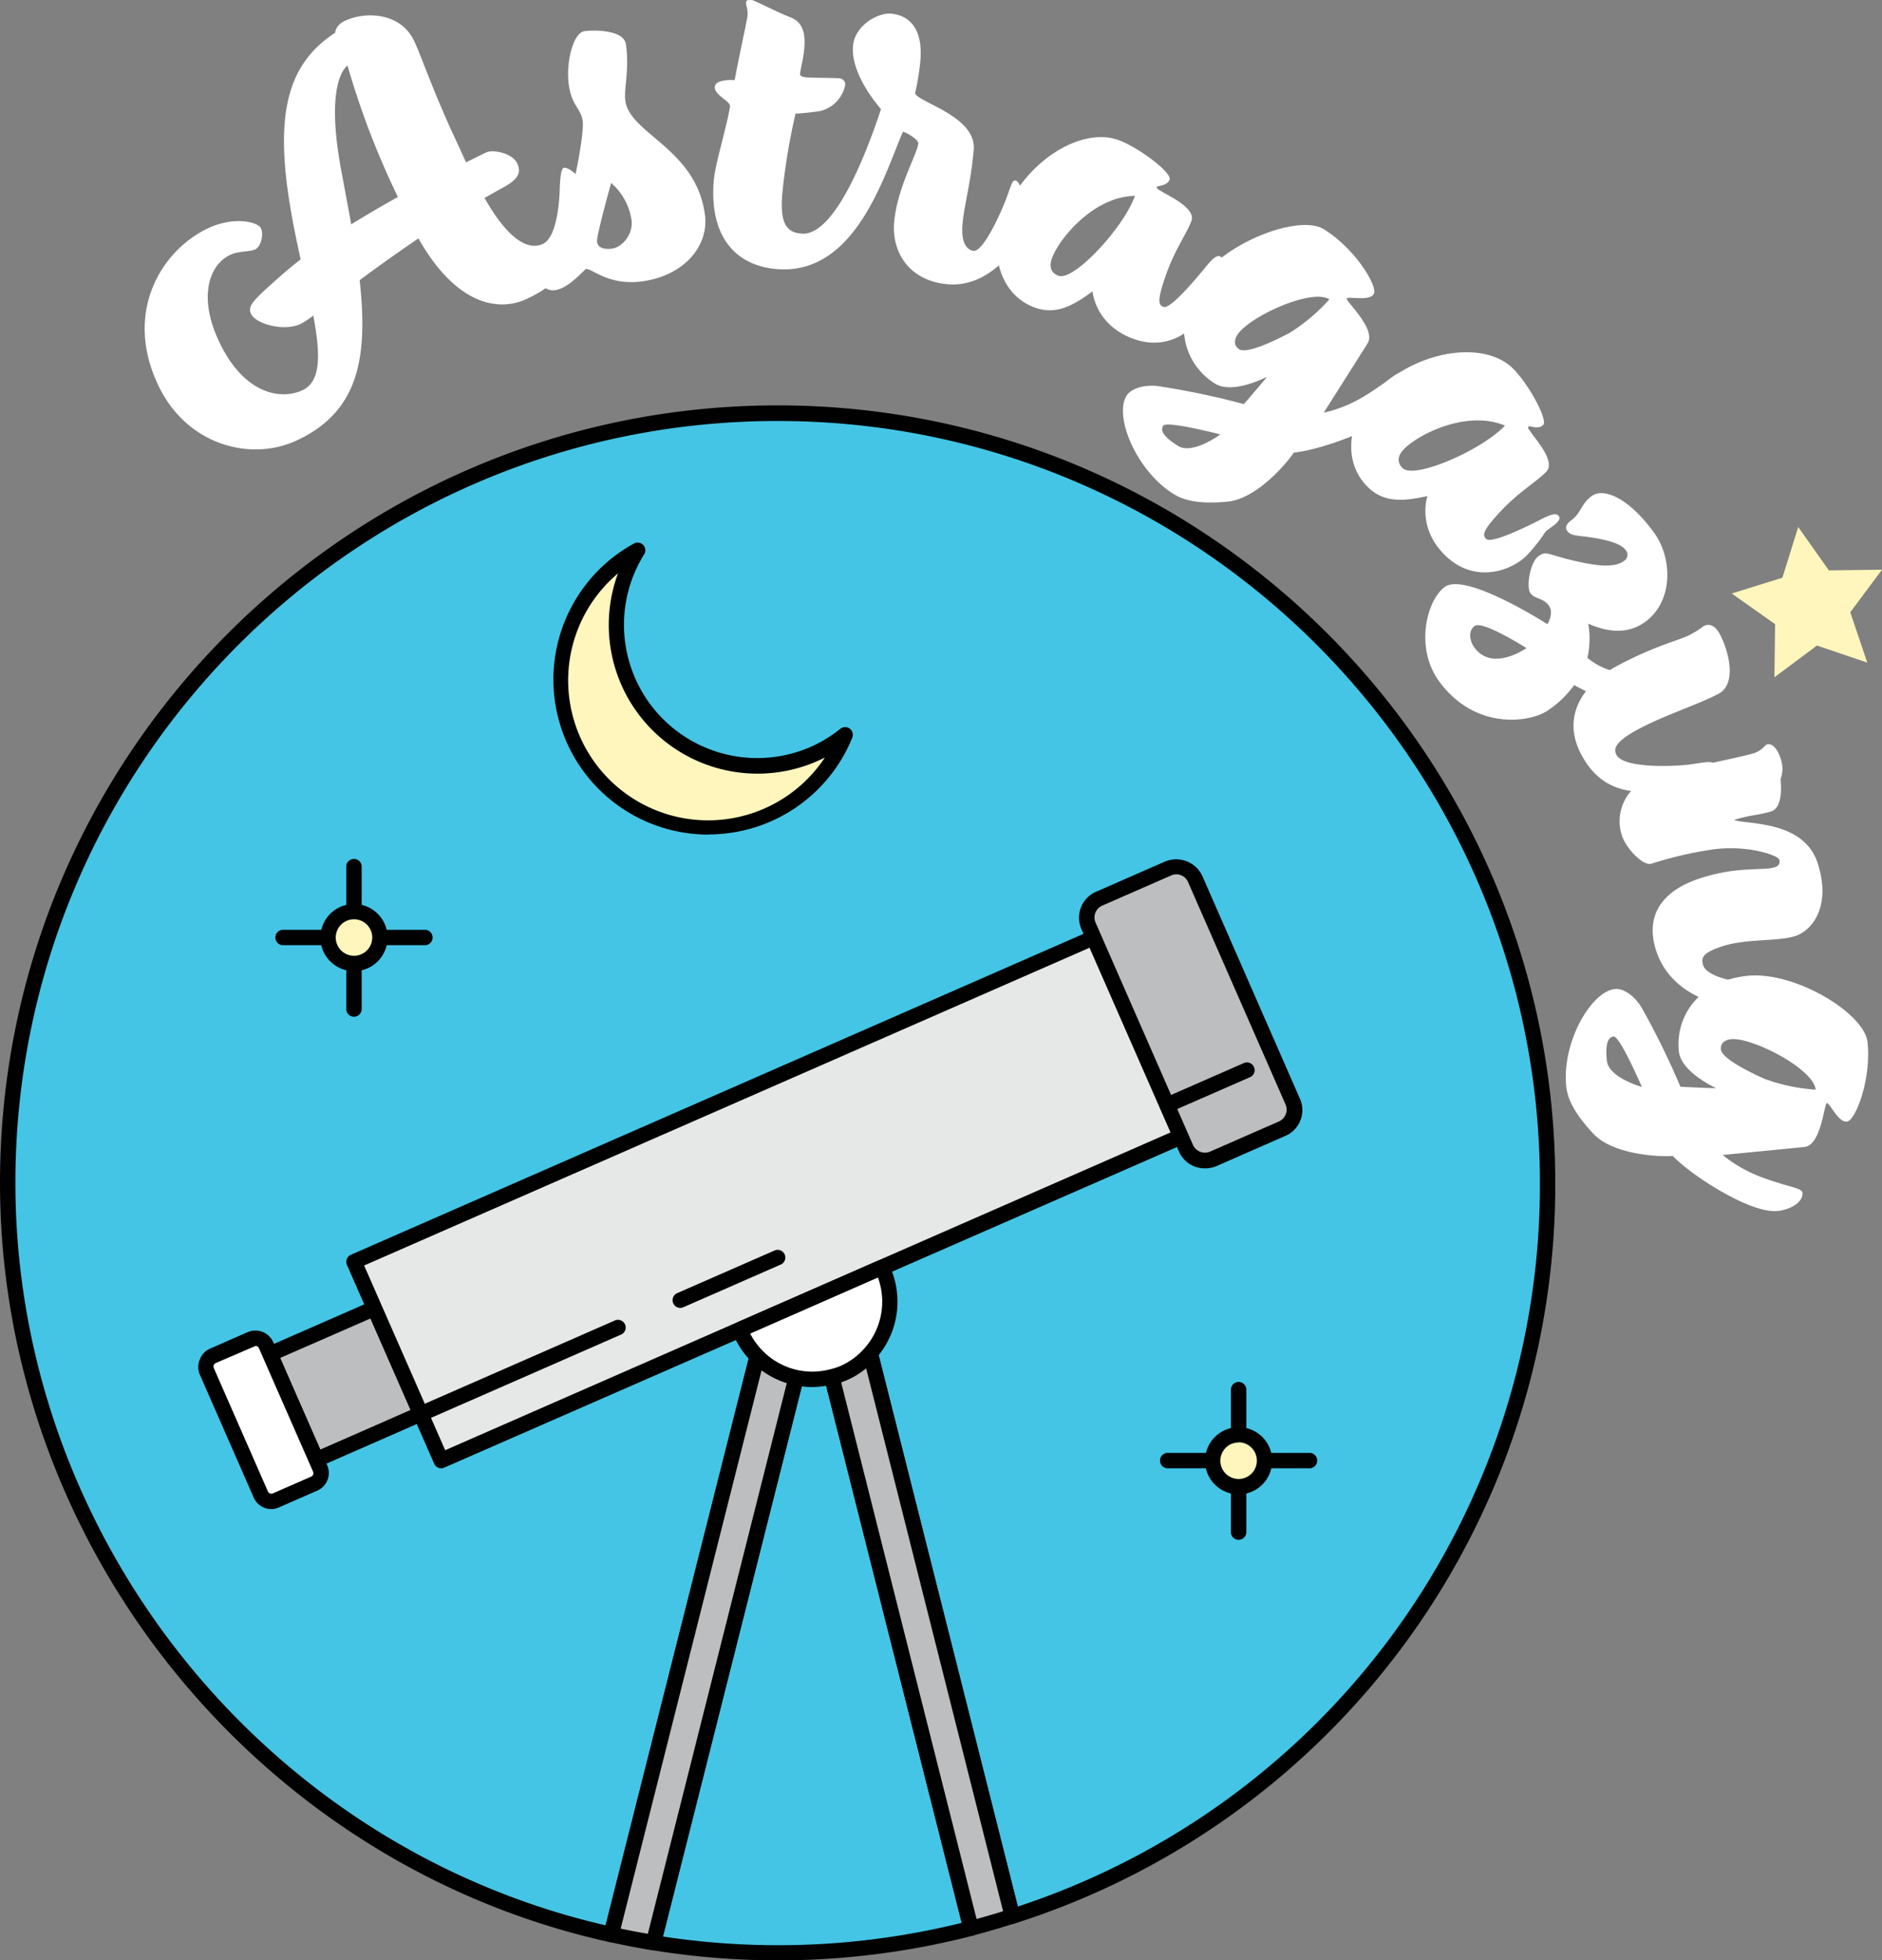 <svg id="Layer_1" data-name="Layer 1" xmlns="http://www.w3.org/2000/svg" viewBox="0 0 336.21 350.26"><rect x="0" y="0" width="336.21" height="350.26" fill="#808080" stroke="none"/><defs><style>.cls-1{fill:#44c5e5;}.cls-2{fill:#010101;}.cls-3{fill:#bdbec0;}.cls-4{fill:#e6e7e7;}.cls-5{fill:#fff;}.cls-6{fill:#fef6bc;}</style></defs><title>telescope</title><path class="cls-1" d="M294.72,216.34A137.55,137.55,0,1,0,127.43,350.63L153.51,247.3a13.88,13.88,0,0,0,6.94,3.84L135,352.08a137.86,137.86,0,0,0,56.74-2.57L166.86,251a12.74,12.74,0,0,0,6.87-4.17L199.1,347.36A137.59,137.59,0,0,0,294.72,216.34Z" transform="translate(-18.25 -5)"/><path class="cls-2" d="M157.17,355.26a140.32,140.32,0,0,1-22.41-1.82,1.36,1.36,0,0,1-1.11-1.69l25.14-99.64a15,15,0,0,1-4.5-2.31L128.76,351a1.36,1.36,0,0,1-1.62,1C64.05,338.06,18.25,281,18.25,216.34c0-76.6,62.32-138.91,138.92-138.91s138.92,62.31,138.92,138.91a138.46,138.46,0,0,1-96.57,132.33,1.42,1.42,0,0,1-1.09-.11,1.36,1.36,0,0,1-.66-.86L173,249.46a14.69,14.69,0,0,1-3.46,2.12c-.34.15-.67.27-1,.38l24.54,97.21a1.38,1.38,0,0,1-1,1.67A139.24,139.24,0,0,1,157.17,355.26ZM136.68,351a136.74,136.74,0,0,0,53.38-2.44l-24.53-97.18a1.39,1.39,0,0,1,1-1.67,11.34,11.34,0,0,0,1.9-.61,12.29,12.29,0,0,0,4.28-3.14,1.39,1.39,0,0,1,1.36-.42,1.36,1.36,0,0,1,1,1l25,99.11a135.72,135.72,0,0,0,93.28-129.26c0-75.08-61.09-136.17-136.18-136.17S21,141.26,21,216.34c0,63,44.26,118.52,105.43,132.66l25.75-102a1.37,1.37,0,0,1,2.31-.62,12.47,12.47,0,0,0,6.26,3.46,1.33,1.33,0,0,1,.87.61,1.37,1.37,0,0,1,.17,1.06Z" transform="translate(-18.25 -5)"/><rect class="cls-3" x="69.76" y="241.97" width="20.38" height="20.61" transform="translate(-112.79 48.3) rotate(-23.66)"/><path class="cls-2" d="M74.75,267.17a1.43,1.43,0,0,1-.5-.09,1.39,1.39,0,0,1-.76-.73l-8.27-18.87a1.37,1.37,0,0,1,.71-1.81l18.66-8.18a1.32,1.32,0,0,1,1,0,1.35,1.35,0,0,1,.76.72l8.27,18.88a1.37,1.37,0,0,1-.7,1.81L75.3,267.06A1.46,1.46,0,0,1,74.75,267.17Zm-6.46-19.54L75.46,264l16.14-7.08-7.16-16.35Z" transform="translate(-18.25 -5)"/><rect class="cls-4" x="83.22" y="199.82" width="144.26" height="38.82" transform="translate(-93.18 75.77) rotate(-23.66)"/><path class="cls-2" d="M97.07,267.34a1.38,1.38,0,0,1-1.26-.83L80.23,231a1.38,1.38,0,0,1,.71-1.81l132.13-57.89a1.41,1.41,0,0,1,1.05,0,1.36,1.36,0,0,1,.76.73l15.58,35.56a1.38,1.38,0,0,1-.71,1.81L97.62,267.22A1.33,1.33,0,0,1,97.07,267.34ZM83.3,231.11l14.48,33,129.61-56.79-14.47-33Z" transform="translate(-18.25 -5)"/><path class="cls-3" d="M249.21,201.81a3.67,3.67,0,0,1-1.89,4.84L235,212.07a3.69,3.69,0,0,1-4.85-1.9L212.7,170.4a3.67,3.67,0,0,1,1.89-4.84l12.35-5.41a3.68,3.68,0,0,1,4.85,1.89Z" transform="translate(-18.25 -5)"/><path class="cls-2" d="M233.5,213.75a5,5,0,0,1-4.63-3L211.44,171a5.05,5.05,0,0,1,2.6-6.66l12.35-5.41a5.16,5.16,0,0,1,6.66,2.6l17.42,39.77a5,5,0,0,1-2.6,6.65l-12.35,5.42A5,5,0,0,1,233.5,213.75Zm-5.08-52.54a2.32,2.32,0,0,0-.93.2l-12.35,5.41a2.3,2.3,0,0,0-1.18,3l17.42,39.77a2.35,2.35,0,0,0,3,1.19l12.35-5.41a2.32,2.32,0,0,0,1.19-3l-17.43-39.77A2.31,2.31,0,0,0,228.42,161.21Z" transform="translate(-18.25 -5)"/><path class="cls-5" d="M75.45,267.39a2,2,0,0,1-1,2.69l-6.85,3a2,2,0,0,1-2.69-1L55.19,250a2,2,0,0,1,1.05-2.69l6.85-3a2,2,0,0,1,2.69,1.05Z" transform="translate(-18.25 -5)"/><path class="cls-2" d="M66.73,274.63a3.42,3.42,0,0,1-3.13-2l-9.67-22.07a3.42,3.42,0,0,1,0-2.61A3.36,3.36,0,0,1,55.69,246l6.85-3a3.49,3.49,0,0,1,4.5,1.75l9.67,22.07a3.43,3.43,0,0,1-1.76,4.5l-6.85,3A3.43,3.43,0,0,1,66.73,274.63Zm-2.82-29.15-7.12,3.06a.65.65,0,0,0-.35.36.66.66,0,0,0,0,.52l9.67,22.06a.68.68,0,0,0,.88.35l6.85-3a.67.67,0,0,0,.34-.88l-9.67-22.06A.67.67,0,0,0,63.91,245.48Z" transform="translate(-18.25 -5)"/><path class="cls-2" d="M226.74,203.83a1.38,1.38,0,0,1-.55-2.64l14.27-6.25a1.37,1.37,0,1,1,1.1,2.52l-14.27,6.25A1.33,1.33,0,0,1,226.74,203.83Z" transform="translate(-18.25 -5)"/><path class="cls-2" d="M93.42,259a1.36,1.36,0,0,1-1.26-.82,1.37,1.37,0,0,1,.7-1.81l35.24-15.44a1.38,1.38,0,0,1,1.81.71,1.36,1.36,0,0,1-.71,1.81L94,258.88A1.35,1.35,0,0,1,93.42,259Z" transform="translate(-18.25 -5)"/><path class="cls-2" d="M139.77,238.69a1.38,1.38,0,0,1-.55-2.64l17.4-7.62a1.37,1.37,0,1,1,1.11,2.51l-17.41,7.63A1.33,1.33,0,0,1,139.77,238.69Z" transform="translate(-18.25 -5)"/><path class="cls-3" d="M153.51,247.3,127.43,350.63c2.49.55,5,1,7.55,1.45l25.47-100.94A13.88,13.88,0,0,1,153.51,247.3Z" transform="translate(-18.25 -5)"/><path class="cls-2" d="M135,353.46l-.22,0c-2.47-.4-5-.9-7.62-1.47a1.37,1.37,0,0,1-.88-.62,1.39,1.39,0,0,1-.16-1.06L152.18,247a1.37,1.37,0,0,1,2.31-.62,12.47,12.47,0,0,0,6.26,3.46,1.33,1.33,0,0,1,.87.61,1.37,1.37,0,0,1,.17,1.06l-25.48,101A1.37,1.37,0,0,1,135,353.46Zm-5.87-3.87c1.64.34,3.26.65,4.85.93l24.83-98.41a15,15,0,0,1-4.5-2.31Z" transform="translate(-18.25 -5)"/><path class="cls-3" d="M169,250.32a13.63,13.63,0,0,1-2.11.68l24.86,98.51c2.49-.64,4.95-1.37,7.38-2.15L173.73,246.83A13.62,13.62,0,0,1,169,250.32Z" transform="translate(-18.25 -5)"/><path class="cls-2" d="M191.72,350.89a1.4,1.4,0,0,1-1.33-1l-24.86-98.51a1.39,1.39,0,0,1,1-1.67,11.34,11.34,0,0,0,1.9-.61,12.29,12.29,0,0,0,4.28-3.14,1.39,1.39,0,0,1,1.36-.42,1.36,1.36,0,0,1,1,1L200.43,347a1.37,1.37,0,0,1-.91,1.65c-2.71.86-5.15,1.58-7.45,2.17A1.41,1.41,0,0,1,191.72,350.89ZM168.52,252l24.19,95.87c1.5-.41,3.07-.87,4.74-1.39l-24.47-97a14.69,14.69,0,0,1-3.46,2.12C169.18,251.73,168.85,251.85,168.52,252Z" transform="translate(-18.25 -5)"/><path class="cls-5" d="M176.11,232c-.09-.2-.22-.37-.32-.57l-25.31,11.09c.08.21.11.42.2.62A13.86,13.86,0,0,0,166.86,251a12.74,12.74,0,0,0,6.87-4.17A13.85,13.85,0,0,0,176.11,232Z" transform="translate(-18.25 -5)"/><path class="cls-2" d="M163.37,252.83a15.43,15.43,0,0,1-14-9.1,5.08,5.08,0,0,1-.17-.51,1.54,1.54,0,0,1,.68-1.92l25.31-11.09a1.39,1.39,0,0,1,1.79.66,3.75,3.75,0,0,1,.34.63,15.25,15.25,0,0,1-2.62,16.24,14.93,14.93,0,0,1-5.23,3.84,17.11,17.11,0,0,1-6.15,1.25Zm-11.1-9.55a12.21,12.21,0,0,0,2.22,3.06,12.4,12.4,0,0,0,12,3.33,11.34,11.34,0,0,0,1.9-.61,12.29,12.29,0,0,0,4.28-3.14,12.54,12.54,0,0,0,2.42-12.66Z" transform="translate(-18.25 -5)"/><path class="cls-2" d="M234.88,267.34h-8.14a1.38,1.38,0,0,1,0-2.75h8.14a1.38,1.38,0,1,1,0,2.75Z" transform="translate(-18.25 -5)"/><path class="cls-2" d="M252.3,267.34h-8.15a1.38,1.38,0,0,1,0-2.75h8.15a1.38,1.38,0,0,1,0,2.75Z" transform="translate(-18.25 -5)"/><path class="cls-2" d="M239.52,262.7a1.37,1.37,0,0,1-1.37-1.37v-8.15a1.38,1.38,0,0,1,2.75,0v8.15A1.37,1.37,0,0,1,239.52,262.7Z" transform="translate(-18.25 -5)"/><path class="cls-2" d="M239.52,280.12a1.37,1.37,0,0,1-1.37-1.38V270.6a1.38,1.38,0,1,1,2.75,0v8.14A1.38,1.38,0,0,1,239.52,280.12Z" transform="translate(-18.25 -5)"/><path class="cls-6" d="M244.15,266a4.64,4.64,0,1,1-4.63-4.63A4.63,4.63,0,0,1,244.15,266Z" transform="translate(-18.25 -5)"/><path class="cls-2" d="M239.52,272a6,6,0,1,1,6-6A6,6,0,0,1,239.52,272Zm0-9.27a3.26,3.26,0,1,0,3.26,3.26A3.27,3.27,0,0,0,239.52,262.7Z" transform="translate(-18.25 -5)"/><path class="cls-2" d="M76.85,173.88H68.71a1.38,1.38,0,0,1,0-2.75h8.14a1.38,1.38,0,1,1,0,2.75Z" transform="translate(-18.25 -5)"/><path class="cls-2" d="M94.27,173.88H86.12a1.38,1.38,0,0,1,0-2.75h8.15a1.38,1.38,0,0,1,0,2.75Z" transform="translate(-18.25 -5)"/><path class="cls-2" d="M81.49,169.25a1.38,1.38,0,0,1-1.38-1.38v-8.14a1.38,1.38,0,0,1,2.75,0v8.14A1.37,1.37,0,0,1,81.49,169.25Z" transform="translate(-18.25 -5)"/><path class="cls-2" d="M81.49,186.66a1.37,1.37,0,0,1-1.38-1.37v-8.15a1.38,1.38,0,0,1,2.75,0v8.15A1.37,1.37,0,0,1,81.49,186.66Z" transform="translate(-18.25 -5)"/><path class="cls-6" d="M86.12,172.51a4.64,4.64,0,1,1-4.63-4.64A4.63,4.63,0,0,1,86.12,172.51Z" transform="translate(-18.25 -5)"/><path class="cls-2" d="M81.49,178.52a6,6,0,1,1,6-6A6,6,0,0,1,81.49,178.52Zm0-9.27a3.26,3.26,0,1,0,3.26,3.26A3.26,3.26,0,0,0,81.49,169.25Z" transform="translate(-18.25 -5)"/><path class="cls-6" d="M130.58,127a25.19,25.19,0,0,1,1.57-23.69,26.33,26.33,0,1,0,37.11,33,25.56,25.56,0,0,1-5.34,3.3A25.2,25.2,0,0,1,130.58,127Z" transform="translate(-18.25 -5)"/><path class="cls-2" d="M144.9,154.12a27.71,27.71,0,0,1-13.41-52,1.37,1.37,0,0,1,1.83,1.93,23.81,23.81,0,0,0,30,34.29,24.1,24.1,0,0,0,5.05-3.12,1.37,1.37,0,0,1,2.13,1.59,27.7,27.7,0,0,1-25.63,17.28Zm-16.29-46.64a25,25,0,1,0,37,32.87c-.36.18-.73.36-1.09.52a26.57,26.57,0,0,1-35.88-33.39Z" transform="translate(-18.25 -5)"/><path class="cls-5" d="M110.64,34.18c.88,1.89,0,3.07-3.29,4.75l-2.54,1.44c4.27,7.55,7.86,9.41,10.42,8.21s2.94-7.8,3-9.46.16-3.87.7-4.12,2.45,1,3.08,2.35a10.15,10.15,0,0,1,.17,3.54c-.56,8.66-1.66,13.7-9.83,17.52C107.41,60.72,99.83,59.65,93,47.6c-3.94,2.67-7.51,5.24-10.5,7.46,1.59,14.32-.42,23.58-11.23,28.63-8.24,3.86-19.77.85-24.82-10-6.19-13.24.9-24.13,9-27.92,4.66-2.18,8.87-1.11,9.41,0s0,3.31-1,3.78-3.08.29-4.5,1c-3.58,1.67-5.83,7.25-2,15.42,4.29,9.19,10.83,10.66,14.95,8.74,3.37-1.58,3.17-6.59,1.91-13.33A17,17,0,0,1,72,62.86c-3,1.42-8,.06-8.9-1.77-.6-1.28.36-2.22,2.11-3.94,2.19-2,4.4-4,6.75-5.8-.59-2.68-1.19-5.53-1.68-8.35-3.14-17.79-.6-26.63,7.85-32.15,0,0,0-1.3,1.72-2.12,3.85-1.8,10.05-1.41,12.38,3.59C93.53,15,95.6,21.38,100,30.7L101.5,34c1.22-.57,2.4-1.2,3.62-1.77S109.79,32.36,110.64,34.18ZM81,45.08c2.68-1.66,5.52-3.32,8.33-4.88l-.22-.47a145.83,145.83,0,0,1-8.77-23s-4.3,2.43-1,19.39Z" transform="translate(-18.25 -5)"/><path class="cls-5" d="M130.07,12.93c.65,4.65-.41,7.89-.1,10.1.83,5.91,12.56,8.49,14.2,20.23.81,5.83-3.89,11-11.12,12-6.13.86-9-2.35-10.17-2.19-2,2-3.72,3.53-5.5,3.78a2.49,2.49,0,0,1-2.73-1.8c-.15-1,1.13-2.64,2.11-4.81,3.43-7.26,5.92-21.23,5.59-23.59s-1.95-2.67-2.49-6.51.74-9.28,2.8-9.57C124.29,10.35,129.7,10.27,130.07,12.93Zm-5.16,35.28c.13,1,1.17,1.41,2.65,1.21,2.07-.29,3.83-2.8,3.51-5.08a10.88,10.88,0,0,0-3.64-6.65S124.76,47.17,124.91,48.21Z" transform="translate(-18.25 -5)"/><path class="cls-5" d="M182.68,15.74a46.1,46.1,0,0,1-.93,5.83c-.13,1.56,11,4.05,10.45,10.21s-1.7,9.81-2,13.23.81,4.7,2,4.8c1.78.15,5.08-7.21,6-9.83s1-2.76,1.5-2.72,1.07,1.59,1.78,2.84a6.42,6.42,0,0,1,.62,3.42,8,8,0,0,1-.94,3.21c-1.6,3.09-6.48,9.64-13.54,9.06s-10.06-5.85-9.64-11c.52-6.24,4.16-12.3,4.31-14.16.06-.74-2.3-2.06-2.74-2.09-3.33,7.73-8.48,25.7-22.52,24.54-7.29-.6-12.1-5.71-11.27-15.81.26-3.12,2.37-9.68,2.89-13.23.16-1-2.82-2-2.7-3.51s3.54-1.21,3.54-1.21c1.2-6.33,2.22-10.59,2.31-11.62s-.31-1.75-.27-2.27c0-.37.42-.49.94-.45s4.53,2.17,7,3.12,2.64,3.36,2.46,5.52-.67,3.53-.76,4.65c0,.29.41.48,1.08.54,1.78.14,4.56.07,5.89.18a1.12,1.12,0,0,1,1.11,1.14,6,6,0,0,1-4.51,4.72c-2.65.38-4.37.46-4.37.46A110.75,110.75,0,0,0,158,39.65c-.47,5.65,1,6.89,3.45,7.09,6.17.51,12.08-15.83,14.18-22.24-2.73-3.22-5.29-7.54-5-11.25s4.46-6,6.76-5.81C181.24,7.76,183.09,10.83,182.68,15.74Z" transform="translate(-18.25 -5)"/><path class="cls-5" d="M227.2,37.07c-.42,1.2-2.18,1.06-2.28,1.34s.18.38,1.09.94c1.24.74,5.86,2.91,5.09,5.09s-3,5.19-4.59,9.77-1.31,5.31-.39,5.63c1.19.41,5.49-4.64,7.84-7.53.93-1.09,1.63-1.72,2.19-1.52s.58.59.34,1.3-1,1.63-1.22,2.34a28.84,28.84,0,0,1-1.27,5c-1.21,3.45-6.16,8.59-13.13,6.16s-7.45-8.53-7.45-8.53C210,59.58,207,61.28,203.24,60c-6.26-2.19-8.18-9.57-6.12-15.49,3.62-10.34,14-16.89,20.8-14.53C221.65,31.27,227.62,35.88,227.2,37.07Zm-21.07,14.2c-.52,1.48,0,2.6,1.23,3C210.1,55.27,219,45.66,221,40,213.67,40.09,207.41,47.61,206.13,51.27Z" transform="translate(-18.25 -5)"/><path class="cls-5" d="M263.65,57.56c-.83,1.32-4.52.33-4.8.77s5.31,5.44,3.72,8-7.85,12.41-7.85,12.41c5.24-1.2,8.35-3.65,10.79-5.29,1.3-1,2.75-2.15,3.26-1.83,1.45.91,1.13,3.52-.14,5.55-2.61,4.17-14.69,8.3-19.25,8.69-1,1.59-6.45,8.19-11.73,8.76-5.82.58-8.33-.47-9.78-1.38-6.64-4.15-10.66-13.88-8.36-17.55.75-1.2,2.94-2,5.55-1.71a141.26,141.26,0,0,1,15.4,3.22s4.15-4.79,4.08-4.83-6,3.17-9.25,1.16c-5.5-3.45-7.61-10.75-3.1-17.95s18.14-12.39,22.56-9.62C260.38,49.44,264.48,56.23,263.65,57.56Zm-37.6,23.51c-.55.89.08,2,2.67,3.61s7.53-2.06,7.53-2.06S226.65,80.12,226.05,81.07ZM239.3,64.83c-.67,1.07-.56,2,.33,2.57,1.26.8,5.53-1.1,9-2.92a32.82,32.82,0,0,0,7.11-6C252.47,56.45,241.28,61.67,239.3,64.83Z" transform="translate(-18.25 -5)"/><path class="cls-5" d="M293.94,80.91c-.87.93-2.42.08-2.63.3s0,.42.63,1.3c.83,1.19,4.17,5,2.59,6.72s-4.84,3.54-8.15,7.07-3.34,4.33-2.63,5c.92.86,6.9-2,10.21-3.72,1.3-.62,2.19-.91,2.63-.51s.29.79-.22,1.33-1.55,1.11-2.06,1.65a28.75,28.75,0,0,1-3.19,4.06c-2.49,2.67-9.1,5.37-14.49.32s-3.37-10.8-3.37-10.8c-4.14.92-7.61,1.25-10.49-1.45-4.85-4.53-3.62-12.07.66-16.64,7.49-8,19.67-9.78,24.9-4.89C291.21,73.35,294.81,80,293.94,80.91Zm-25,4.47c-1.07,1.14-1.09,2.36-.1,3.28,2.12,2,14.13-3.22,18.26-7.62C280.35,78.2,271.58,82.55,268.93,85.38Z" transform="translate(-18.25 -5)"/><path class="cls-5" d="M313.74,100.18c3.3,4.51,3.49,12.22-1.57,15.92-3.49,2.55-7.34,1.58-10.19.33a15.38,15.38,0,0,1-.15,6.11,11.73,11.73,0,0,0,4.24,2.26c1.79.44,3,.85,3.36,1.33s-1.08,2.18-2.71,3.36-7.25-2.09-7.25-2.09a18.27,18.27,0,0,1-4.53,4.42c-3.19,2.33-13.13,3.77-19.59-5.08-4.44-6.08-2.16-14.58,1-16.87,3.73-2.73,18.33,6.65,18.33,6.65s1.26-1.94.25-3.33-2.49-1.13-3.28-2.21-.05-5.51,1.39-6.56,1.56-.4,5.93.65,7.61,1.46,9.36.18a1.29,1.29,0,0,0,.31-2c-1.1-1.5-5.16-2.14-7.78-2.44-1.52-.18-2.15-.28-2.63-.94s-.06-1.34.72-1.91c1.81-1.32,1.68-2.89,3.67-4.34S309,93.67,313.74,100.18Zm-32.05,16.66c-1.2.88-.89,2.69-.06,3.84,3.25,4.45,9.32.11,9.32.11C288.27,119.15,282.9,116,281.69,116.84Z" transform="translate(-18.25 -5)"/><path class="cls-5" d="M325.52,118.36c1.4,2.63,3.21,8.76-.28,10.61s-9.48,3.76-14.22,6.27-4.41,3.78-4,4.63c1.33,2.51,10.72,2.08,13.38,1.68s3.65-.58,3.9-.12-1,1.85-1.81,2.31-1.4.4-2,.71-.78.59-1.18.8a14.5,14.5,0,0,1-6.11,1.21c-3.73.12-9-.12-12.46-6.64s-.16-12.4,6.69-16,11-4.46,12.81-5.44a17.61,17.61,0,0,0,2.33-1.49C323.8,116.23,324.79,117,325.52,118.36Z" transform="translate(-18.25 -5)"/><path class="cls-5" d="M336.33,140.47a5.44,5.44,0,0,1,0,3.77s.68,5-1.66,5.73-3.79.61-6.63,1.54c2.24.84,12.4,0,14.91,7.67s-.91,12.07-4,13.07-8.72.42-13,1.82c-3.4,1.11-3.9,2-3.44,3.4.74,2.26,7,3.29,8.24,2.87s2,0,2.07.34-.57,1.36-2.18,2-.59,1.06-2.58,1.71-11.26-1.33-13.93-9.48c-2.07-6.31,1-10.77,7.89-13s11.21-1.24,13.41-2a1,1,0,0,0,.64-1.39c-.21-.64-5.95-2.84-12.91-1.58a67.09,67.09,0,0,0-9.89,2.38c-1.42.47-4.47-2.62-5.26-5A8.1,8.1,0,0,1,313.25,144c4.61-1.51,16.13-3.71,18.32-4.43,1.56-.51,1.82-1.38,2.39-1.57S335.61,138.28,336.33,140.47Z" transform="translate(-18.25 -5)"/><path class="cls-5" d="M348.18,205.4c-1.56.16-3.05-3.36-3.56-3.3s-1,7.52-4,7.83S326,211.36,326,211.36c4.17,3.39,8,4.35,10.81,5.26,1.54.44,3.38.85,3.44,1.44.18,1.71-2.08,3.06-4.45,3.31-4.9.5-15.59-6.5-18.71-9.84-1.85.19-10.42-.06-14.11-3.88-4-4.23-4.75-6.85-4.93-8.56-.8-7.79,4.41-16.94,8.71-17.38,1.41-.15,3.41,1.07,4.76,3.33a140.55,140.55,0,0,1,6.93,14.13s6.32.32,6.32.25-6.21-2.81-6.6-6.59c-.66-6.46,3.8-12.61,12.25-13.48s20.93,6.69,21.46,11.88C352.57,197.83,349.74,205.24,348.18,205.4Zm-41.66-15.2c-1,.11-1.52,1.28-1.21,4.32s6.25,4.68,6.25,4.68S307.63,190.09,306.52,190.2Zm21,.47c-1.25.13-1.94.8-1.83,1.84.15,1.48,4.28,3.68,7.81,5.26a32.79,32.79,0,0,0,9.12,1.92C342.18,195.9,331.18,190.29,327.47,190.67Z" transform="translate(-18.25 -5)"/><polygon class="cls-6" points="333.58 118.39 324.59 115.34 316.99 121.01 317.11 111.52 309.36 106.04 318.42 103.22 321.24 94.16 326.72 101.91 336.21 101.79 330.54 109.39 333.58 118.39"/></svg>